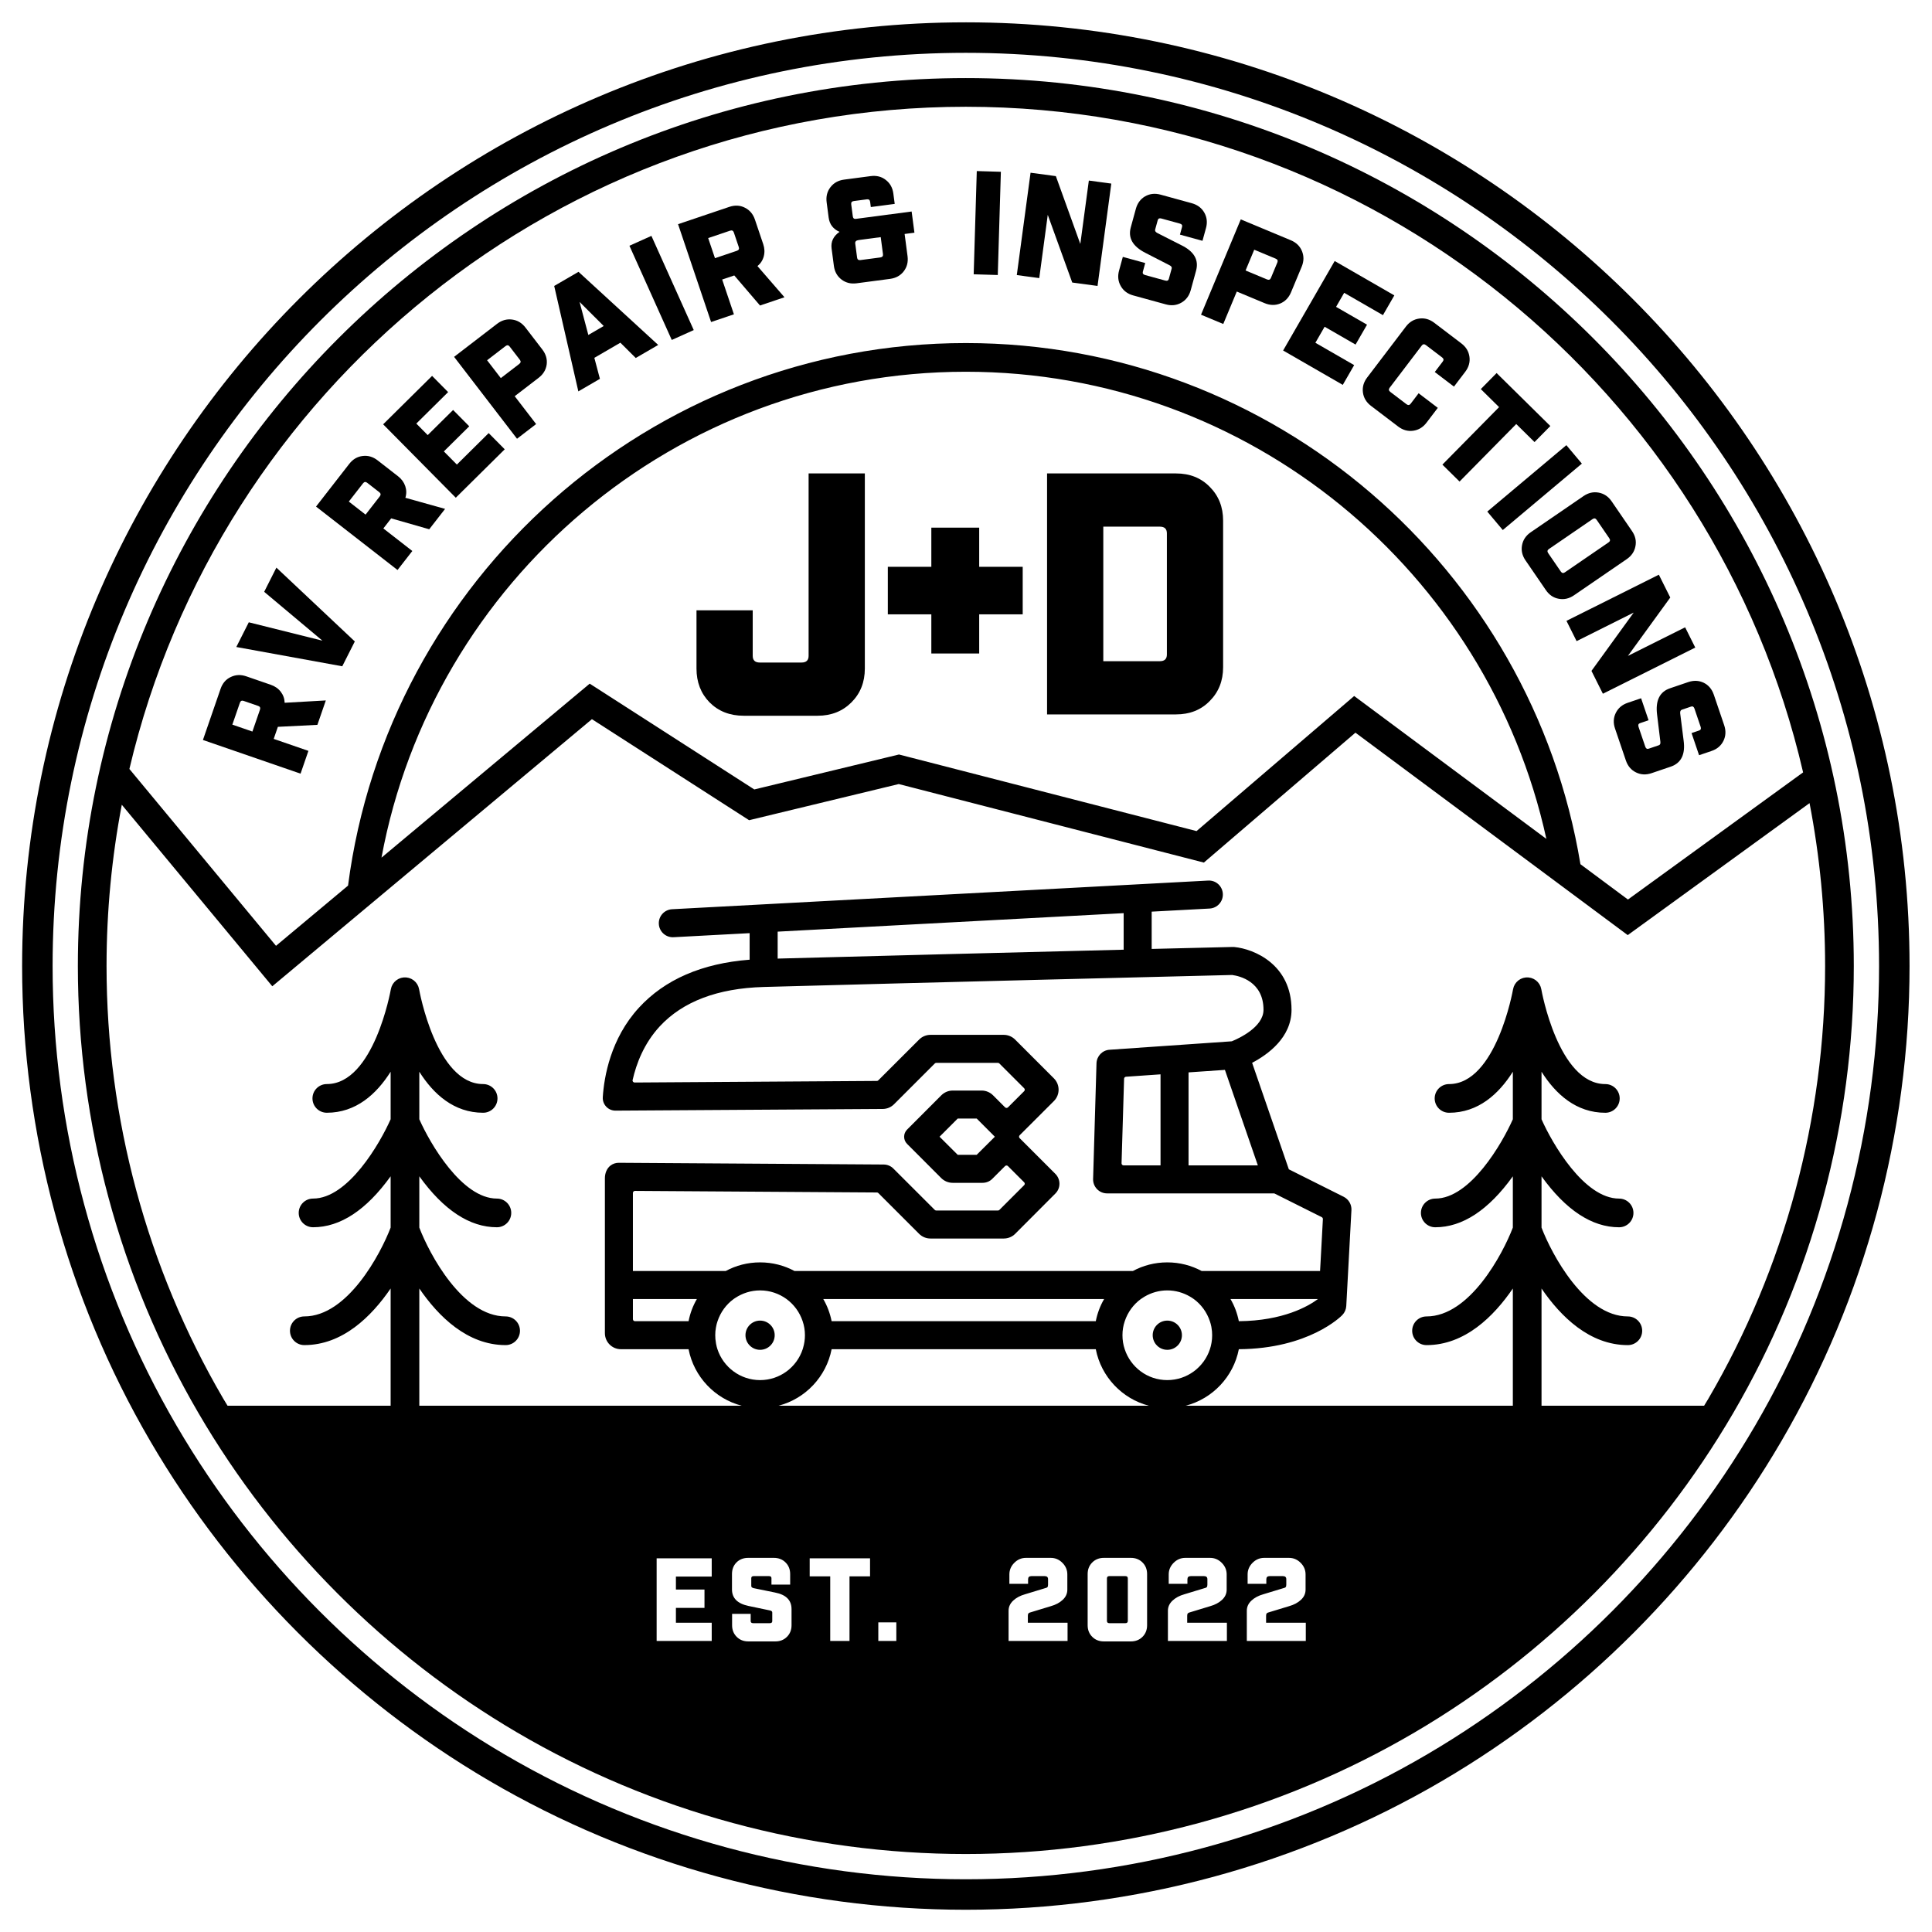 <?xml version="1.0" encoding="UTF-8"?>
<svg id="b" data-name="Layer 1" xmlns="http://www.w3.org/2000/svg" width="1000" height="1000" viewBox="0 0 1000 1000">
  <path d="M393.419,698.666c4.177,0,7.563-3.386,7.563-7.563s-3.386-7.563-7.563-7.563-7.563,3.386-7.563,7.563,3.386,7.563,7.563,7.563Z"/>
  <path d="M604.199,698.666c4.177,0,7.563-3.386,7.563-7.563s-3.386-7.563-7.563-7.563-7.563,3.386-7.563,7.563,3.386,7.563,7.563,7.563Z"/>
  <path d="M155.566,400.444l4.07-11.791-17.966-6.199,2.156-6.247,20.458-1.03,4.362-12.632-21.308,1.208c-.058-2.112-.727-4.007-2.006-5.679-1.281-1.672-2.999-2.881-5.153-3.623l-12.702-4.384c-2.854-.984-5.542-.863-8.057,.363-2.501,1.177-4.253,3.219-5.254,6.119l-9.13,26.459,50.532,17.437Zm-31.403-36.677c.336-.984,.974-1.312,1.912-.988l7.579,2.613c.938,.326,1.235,.976,.894,1.96l-3.901,11.298-10.385-3.584,3.901-11.298Z"/>
  <polygon points="183.651 332.009 143.062 293.801 136.737 306.324 166.886 331.613 128.771 322.098 122.314 334.888 177.157 344.867 183.651 332.009"/>
  <path d="M213.418,285.195l-14.998-11.673,4.055-5.215,19.699,5.641,8.207-10.547-20.557-5.745c.631-2.018,.609-4.024-.063-6.023-.672-1.996-1.904-3.693-3.702-5.092l-10.605-8.256c-2.38-1.854-4.966-2.605-7.741-2.262-2.748,.309-5.065,1.675-6.953,4.096l-17.188,22.087,42.184,32.831,7.661-9.843Zm-16.854-28.264l-7.344,9.433-8.671-6.748,7.342-9.433c.638-.822,1.349-.928,2.132-.321l6.325,4.925c.783,.609,.853,1.322,.218,2.144Z"/>
  <polygon points="261.245 232.558 252.941 224.167 236.476 240.458 229.741 233.65 242.88 220.648 234.526 212.204 221.386 225.206 215.484 219.244 231.949 202.95 223.648 194.559 198.316 219.626 235.913 257.622 261.245 232.558"/>
  <path d="M277.495,219.493l-11.083-14.423,12.364-9.5c2.393-1.839,3.787-4.128,4.181-6.864,.365-2.777-.389-5.38-2.26-7.816l-8.729-11.361c-1.839-2.393-4.147-3.773-6.924-4.137-2.777-.363-5.363,.375-7.755,2.214l-22.253,17.098,32.568,42.387,9.892-7.598Zm-25.378-33.027l9.539-7.328c.824-.633,1.539-.558,2.139,.227l5.293,6.888c.604,.785,.493,1.494-.331,2.127l-9.534,7.33-7.105-9.244Z"/>
  <path d="M310.515,196.082l-2.883-10.863,13.476-7.838,7.954,7.915,11.617-6.757-41.249-37.846-12.582,7.315,12.499,54.568,11.168-6.494Zm1.965-27.338l-7.958,4.628-4.541-17.111,12.499,12.482Z"/>
  <rect x="336.201" y="122.296" width="12.473" height="53.456" transform="translate(-30.995 153.469) rotate(-24.2)"/>
  <path d="M379.874,162.687l-6.078-18.007,6.262-2.112,13.324,15.561,12.661-4.275-13.983-16.122c1.636-1.336,2.726-3.023,3.265-5.061,.544-2.035,.447-4.133-.278-6.291l-4.302-12.731c-.964-2.859-2.704-4.911-5.213-6.155-2.46-1.257-5.145-1.397-8.053-.416l-26.519,8.954,17.098,50.645,11.815-3.99Zm-1.996-43.284c.984-.334,1.636-.029,1.953,.909l2.564,7.596c.317,.938-.015,1.573-1.001,1.907l-11.325,3.823-3.519-10.411,11.327-3.823Z"/>
  <path d="M428.921,112.668c.454,3.434,2.325,5.882,5.617,7.347-3.202,2.219-4.572,5.097-4.104,8.628l1.184,8.981c.394,2.994,1.704,5.341,3.925,7.045,2.221,1.704,4.831,2.359,7.823,1.962l17.297-2.284c3.043-.401,5.418-1.711,7.122-3.934,1.699-2.221,2.354-4.829,1.96-7.823l-1.515-11.482,5.078-.669-1.445-10.967-28.854,3.809c-.933,.123-1.465-.305-1.595-1.288l-.824-6.257c-.131-.979,.321-1.539,1.351-1.675l6.699-.885c1.03-.135,1.61,.288,1.738,1.269l.363,2.721,12.364-1.631-.711-5.372c-.394-2.992-1.706-5.343-3.925-7.045-2.173-1.711-4.78-2.366-7.823-1.965l-13.763,1.817c-2.994,.396-5.343,1.706-7.045,3.927-1.704,2.221-2.356,4.829-1.962,7.821l1.046,7.951Zm15.535,11.579l11.407-1.508,1.167,8.833c.128,.984-.348,1.542-1.426,1.687l-10.228,1.351c-1.034,.135-1.614-.285-1.742-1.269l-.962-7.286c-.135-1.032,.459-1.634,1.784-1.808Z"/>
  <rect x="484.287" y="109.206" width="53.454" height="12.475" transform="translate(380.276 622.76) rotate(-88.279)"/>
  <polygon points="542.32 111.201 554.988 146.239 568.085 148.001 575.207 95.023 563.585 93.46 559.169 126.277 546.513 91.164 533.414 89.405 526.292 142.382 537.917 143.946 542.32 111.201"/>
  <path d="M586.546,152.909l16.895,4.638c2.91,.798,5.585,.505,8.019-.88,2.429-1.385,4.048-3.533,4.848-6.445l2.772-10.095c1.52-5.534-.972-9.913-7.48-13.14l-12.569-6.378c-.938-.512-1.315-1.102-1.131-1.771l1.339-4.867c.234-.858,.853-1.15,1.856-.877l9.592,2.634c1.003,.276,1.39,.843,1.15,1.701l-1.1,4.009,11.668,3.205,1.81-6.588c.8-2.91,.505-5.583-.877-8.016-1.39-2.431-3.56-4.055-6.52-4.867l-16.035-4.403c-2.961-.812-5.655-.527-8.086,.858-2.385,1.399-3.98,3.555-4.78,6.465l-2.632,9.592c-1.494,5.443,.998,9.824,7.477,13.142l12.553,6.448c.945,.466,1.332,1.034,1.146,1.701l-1.472,5.368c-.237,.86-.856,1.153-1.858,.877l-10.38-2.849c-1.049-.29-1.457-.863-1.22-1.723l1.235-4.507-11.596-3.185-1.948,7.088c-.8,2.91-.505,5.583,.88,8.016,1.385,2.434,3.533,4.05,6.445,4.85Z"/>
  <path d="M633.161,167.693l6.999-16.789,14.392,6.001c2.787,1.16,5.467,1.233,8.036,.213,2.588-1.066,4.473-3.014,5.655-5.849l5.513-13.224c1.16-2.787,1.208-5.476,.145-8.065-1.068-2.588-2.992-4.466-5.778-5.626l-25.903-10.798-20.571,49.338,11.513,4.8Zm16.025-38.443l11.103,4.628c.959,.399,1.249,1.056,.868,1.972l-3.34,8.016c-.384,.914-1.051,1.172-2.013,.771l-11.1-4.628,4.483-10.759Z"/>
  <polygon points="695.02 199.212 700.909 188.984 680.84 177.42 685.621 169.121 701.639 178.35 707.57 168.057 691.549 158.828 695.74 151.561 715.808 163.122 721.703 152.895 690.826 135.105 664.141 181.422 695.02 199.212"/>
  <path d="M705.455,203.175c.379,2.774,1.771,5.075,4.171,6.902l14.065,10.699c2.4,1.827,4.988,2.554,7.765,2.177,2.774-.379,5.075-1.767,6.902-4.171l5.846-7.68-9.928-7.552-4.135,5.435c-.602,.788-1.312,.868-2.141,.237l-8.391-6.38c-.827-.631-.94-1.339-.341-2.127l16.632-21.862c.599-.788,1.312-.868,2.139-.239l8.389,6.383c.829,.631,.943,1.339,.343,2.127l-4.135,5.435,9.928,7.55,5.844-7.678c1.827-2.405,2.55-4.993,2.175-7.767-.377-2.772-1.767-5.075-4.169-6.902l-14.063-10.699c-2.405-1.827-4.993-2.554-7.765-2.175-2.777,.377-5.078,1.767-6.905,4.169l-20.049,26.352c-1.827,2.405-2.554,4.993-2.177,7.767Z"/>
  <polygon points="746.578 240.492 755.46 249.248 784.804 219.481 794.268 228.81 802.451 220.51 774.642 193.095 766.458 201.396 775.92 210.725 746.578 240.492"/>
  <rect x="767.563" y="246.143" width="53.455" height="12.474" transform="translate(23.758 569.984) rotate(-40.028)"/>
  <path d="M787.806,282.186c-.517,2.75,.085,5.372,1.791,7.864l10.535,15.37c1.733,2.53,3.963,4.034,6.692,4.507,2.748,.512,5.37-.085,7.862-1.793l27.309-18.72c2.492-1.706,3.992-3.937,4.51-6.69,.539-2.712-.056-5.331-1.793-7.864l-10.535-15.37c-1.706-2.489-3.937-3.992-6.69-4.505-2.753-.515-5.375,.085-7.862,1.791l-27.314,18.72c-2.489,1.709-3.99,3.937-4.505,6.69Zm13.884,2.003l22.657-15.532c.817-.558,1.52-.411,2.107,.447l6.503,9.493c.59,.856,.474,1.566-.341,2.124l-22.657,15.532c-.817,.558-1.518,.411-2.105-.447l-6.508-9.493c-.587-.858-.474-1.564,.343-2.124Z"/>
  <polygon points="816.043 331.848 845.597 317.081 823.74 347.257 829.647 359.077 877.467 335.185 872.222 324.692 842.6 339.492 864.525 309.285 858.619 297.462 810.801 321.354 816.043 331.848"/>
  <path d="M864.38,356.261c-5.343,1.815-7.569,6.334-6.685,13.56l1.701,14.007c.145,1.046-.109,1.682-.764,1.907l-5.276,1.791c-.841,.288-1.428-.063-1.762-1.046l-3.466-10.194c-.35-1.032-.104-1.689,.74-1.977l4.43-1.503-3.869-11.388-6.958,2.364c-2.861,.972-4.908,2.712-6.146,5.223-1.24,2.511-1.373,5.198-.401,8.057l5.636,16.589c.972,2.859,2.712,4.908,5.225,6.146,2.509,1.235,5.196,1.37,8.055,.399l9.911-3.367c5.435-1.846,7.666-6.368,6.685-13.563l-1.771-13.983c-.102-1.063,.179-1.704,.836-1.929l4.778-1.624c.843-.288,1.433,.06,1.769,1.046l3.197,9.42c.334,.984,.08,1.619-.764,1.904l-3.937,1.339,3.893,11.458,6.465-2.197c2.859-.972,4.908-2.714,6.148-5.223,1.237-2.513,1.361-5.223,.375-8.128l-5.348-15.748c-.986-2.905-2.736-4.976-5.247-6.213-2.496-1.191-5.177-1.3-8.033-.331l-9.418,3.202Z"/>
  <path d="M499.913,40.412C246.484,40.412,40.303,246.594,40.303,500.024c0,81.425,21.573,161.414,62.386,231.319,39.787,68.203,96.812,125.381,164.911,165.349,70.159,41.176,150.492,62.942,232.313,62.942s162.141-21.765,232.304-62.942c68.107-39.971,125.137-97.148,164.92-165.346,40.813-69.904,62.386-149.894,62.386-231.321,0-253.43-206.18-459.612-459.609-459.612Zm0,14.848c210.784,0,387.79,147.392,433.37,344.524l-90.661,65.812-24.592-18.283c-25.237-152.815-158.267-269.746-318.121-269.746-163.696,0-299.274,122.615-319.762,280.822l-37.288,31.162-75.885-91.539C113.204,201.773,289.763,55.261,499.913,55.261Zm300.488,378.948l-99.483-73.96-81.587,69.921-154.023-39.642-74.885,18.089-85.193-54.761-107.768,90.063c26.451-142.915,151.992-251.503,302.447-251.503,147.03,0,270.269,103.698,300.492,241.792Zm-435.759,388.538v9.503h-14.788v7.661h18.53v9.445h-28.509v-42.764h28.509v9.442h-18.53v6.714h14.788Zm-35.981-138.899c-.594,0-1.064-.47-1.064-1.064v-10.417h33.112c-2.053,3.513-3.514,7.399-4.305,11.481h-27.742Zm217.58-76.272l-18.462-18.462c-.421-.421-.421-1.089,0-1.509l17.719-17.695c3.242-3.242,3.242-8.513,0-11.755l-20.07-20.07c-1.559-1.559-3.687-2.45-5.89-2.45h-37.938c-2.202,0-4.331,.891-5.865,2.45l-21.134,21.109c-.198,.198-.445,.297-.742,.297l-125.371,.817c-.668,0-1.213-.619-1.039-1.287,1.881-8.34,5.791-18.833,14.032-27.767,11.904-12.844,29.969-19.724,53.776-20.392,.272,0,.495,0,.767-.025,77.534-2.153,231.191-5.915,241.758-6.187q.049,0,.099,.025c3.539,.47,16.111,3.267,16.111,17.991,0,8.958-12.819,14.848-16.358,16.283-.124,.025-.198,.05-.322,.05l-63.032,4.356c-3.712,.248-6.608,3.292-6.731,7.004l-1.757,59.839c-.074,1.98,.668,3.861,2.029,5.296,1.361,1.41,3.242,2.203,5.172,2.203h86.294c.149,0,.322,.025,.47,.099l24.376,12.2c.371,.198,.619,.594,.594,1.015l-1.213,22.396-.248,4.455h-61.299c-5.321-2.846-11.334-4.455-17.793-4.455s-12.497,1.609-17.769,4.455h-175.187c-5.296-2.846-11.334-4.455-17.793-4.455s-12.473,1.609-17.769,4.455h-48.06v-40.388c0-.569,.47-1.064,1.064-1.064l125.222,.817c.272,0,.545,.099,.743,.297l21.11,21.11c1.559,1.559,3.663,2.425,5.865,2.425h37.938c2.227,0,4.356-.866,5.915-2.425l20.788-20.837c2.846-2.796,2.846-7.375,0-10.221Zm35.366-134.935v18.919h-.002c-52.09,1.287-128.801,3.242-179.088,4.603v-13.945l179.09-9.577Zm19.085,130.555h-19.112c-.594,0-1.089-.495-1.064-1.089l1.312-43.753c0-.544,.445-.99,.99-1.039l17.868-1.237h.007v47.119Zm14.503-48.134h.017l18.783-1.287h.025l17.042,49.421h-35.868v-48.134Zm26.027,128.786c-.816-4.083-2.252-7.968-4.33-11.481h45.286l-.023,.024c-4.925,3.687-17.942,11.26-40.932,11.458Zm-6.179,156.063v9.445h-30.528v-15.622c0-2.02,.791-3.77,2.376-5.256,1.583-1.486,3.643-2.584,6.177-3.296l10.156-3.089c.713-.157,1.178-.355,1.396-.592,.218-.239,.326-.655,.326-1.247v-2.852c0-1.071-.574-1.605-1.722-1.605h-6.89c-1.148,0-1.722,.556-1.722,1.663v2.315h-9.681v-4.867c0-2.296,.851-4.297,2.554-6.001,1.701-1.701,3.701-2.554,5.998-2.554h12.889c2.296,0,4.296,.853,5.998,2.554,1.703,1.704,2.554,3.705,2.554,6.001v7.898c0,2.02-.793,3.77-2.376,5.256-1.584,1.486-3.643,2.584-6.177,3.296l-10.156,3.089c-.674,.157-1.129,.355-1.365,.592-.238,.239-.356,.655-.356,1.249v3.623h20.55Zm29.02-24.114h-6.89c-1.148,0-1.722,.556-1.722,1.663v2.315h-9.681v-4.867c0-2.296,.851-4.297,2.554-6.001,1.701-1.701,3.701-2.554,5.998-2.554h12.889c2.296,0,4.296,.853,5.998,2.554,1.703,1.704,2.554,3.705,2.554,6.001v7.898c0,2.02-.793,3.77-2.376,5.256-1.584,1.486-3.643,2.584-6.177,3.296l-10.156,3.089c-.674,.157-1.129,.355-1.365,.592-.238,.239-.356,.655-.356,1.249v3.623h20.55v9.445h-30.528v-15.622c0-2.02,.791-3.77,2.376-5.256,1.583-1.486,3.643-2.584,6.177-3.296l10.156-3.089c.713-.157,1.178-.355,1.396-.592,.218-.239,.326-.655,.326-1.247v-2.852c0-1.071-.574-1.605-1.722-1.605Zm-123.313,0h-6.89c-1.148,0-1.722,.556-1.722,1.663v2.315h-9.681v-4.867c0-2.296,.851-4.297,2.554-6.001,1.701-1.701,3.701-2.554,5.998-2.554h12.889c2.296,0,4.296,.853,5.998,2.554,1.703,1.704,2.554,3.705,2.554,6.001v7.898c0,2.02-.793,3.77-2.376,5.256-1.584,1.486-3.643,2.584-6.177,3.296l-10.156,3.089c-.674,.157-1.129,.355-1.365,.592-.238,.239-.356,.655-.356,1.249v3.623h20.55v9.445h-30.528v-15.622c0-2.02,.791-3.77,2.376-5.256,1.583-1.486,3.643-2.584,6.177-3.296l10.156-3.089c.713-.157,1.178-.355,1.396-.592,.218-.239,.326-.655,.326-1.247v-2.852c0-1.071-.574-1.605-1.722-1.605Zm22.22,25.419v-26.488c0-2.417,.791-4.415,2.376-5.998,1.583-1.585,3.583-2.378,5.998-2.378h14.017c2.414,0,4.414,.793,5.998,2.378,1.583,1.583,2.376,3.582,2.376,5.998v26.488c0,2.417-.793,4.418-2.376,6.001-1.584,1.583-3.584,2.376-5.998,2.376h-14.017c-2.416,0-4.415-.793-5.998-2.376-1.584-1.583-2.376-3.584-2.376-6.001Zm-132.521-157.364v-.005c-.817-4.083-2.277-7.968-4.331-11.481h145.39c-2.078,3.513-3.514,7.399-4.33,11.481v.005h-136.729Zm150.538,7.247c0-2.524,.396-4.974,1.188-7.251,1.534-4.627,4.454-8.636,8.339-11.481h.011c.601-.437,1.231-.836,1.874-1.217,3.458-2.034,7.482-3.239,11.777-3.239s8.318,1.192,11.762,3.203c.666,.391,1.318,.801,1.938,1.253h.011c3.885,2.846,6.804,6.854,8.339,11.481,.148,.446,.297,.891,.421,1.361,.049,.223,.124,.421,.148,.643,.124,.445,.223,.891,.272,1.336,.247,1.262,.347,2.574,.347,3.91,0,1.311-.099,2.598-.322,3.86-.074,.52-.198,1.04-.322,1.559-.025,.173-.074,.321-.124,.495-.124,.445-.248,.891-.396,1.336-3.044,9.28-11.78,15.987-22.075,15.987s-18.981-6.706-22.025-15.987c-.767-2.277-1.163-4.727-1.163-7.251Zm-210.032,5.915c-.05-.248-.124-.47-.148-.718-.124-.421-.198-.841-.248-1.287-.247-1.287-.347-2.574-.347-3.91s.099-2.648,.347-3.91c.05-.446,.148-.891,.272-1.336,.025-.223,.099-.421,.148-.643,.124-.47,.272-.916,.421-1.361,1.534-4.627,4.454-8.636,8.339-11.481h.004c.264-.192,.542-.365,.813-.546,3.684-2.438,8.1-3.91,12.869-3.91,5.123,0,9.85,1.683,13.661,4.455,3.885,2.846,6.83,6.855,8.365,11.483v.005h-.002c.783,2.262,1.189,4.728,1.189,7.251,0,2.245-.338,4.415-.94,6.482-.075,.254-.138,.514-.222,.765-3.044,9.28-11.78,15.987-22.05,15.987s-19.031-6.706-22.075-15.987c-.148-.446-.272-.891-.396-1.336Zm59.492,1.341h136.732c2.773,14.227,13.562,25.634,27.468,29.247h-191.694c13.931-3.613,24.72-15.019,27.493-29.247Zm33.492,141.377v9.623h-9.325v-9.623h9.325Zm-44.843-23.817v-9.324h31.241v9.324h-10.631v33.44h-9.978v-33.44h-10.632Zm-18.542-9.563c2.454,0,4.473,.793,6.058,2.378,1.583,1.583,2.376,3.582,2.376,5.998v5.462h-9.681v-3.325c0-.711-.416-1.068-1.247-1.068h-7.958c-.831,0-1.247,.358-1.247,1.068v4.041c0,.553,.416,.928,1.247,1.126l11.047,2.257c5.702,1.112,8.553,3.961,8.553,8.555v8.372c0,2.417-.793,4.418-2.376,6.001-1.584,1.583-3.584,2.376-5.998,2.376h-14.017c-2.416,0-4.417-.793-6-2.376-1.584-1.583-2.376-3.584-2.376-6.001v-5.878h9.622v3.741c0,.713,.435,1.068,1.306,1.068h8.612c.831,0,1.247-.355,1.247-1.068v-4.456c0-.551-.416-.909-1.247-1.068l-11.047-2.315c-5.702-1.189-8.553-4.041-8.553-8.553v-7.958c0-2.417,.772-4.415,2.316-5.998,1.583-1.585,3.602-2.378,6.058-2.378h13.305Zm483.76-82.491c-.735,1.26-1.517,2.488-2.264,3.74h-84.154v-60.669c9.901,14.483,24.861,29.298,44.676,29.298,4.1,0,7.424-3.323,7.424-7.424s-3.324-7.424-7.424-7.424c-22.381,0-39.493-32.383-44.676-45.974v-26.547c12.591,17.498,26.101,26.37,40.153,26.37,4.1,0,7.424-3.323,7.424-7.424s-3.324-7.424-7.424-7.424c-18.177,0-34.68-28.67-40.153-41.057v-24.601c7.338,11.625,17.964,21.236,33.034,21.236,4.1,0,7.424-3.323,7.424-7.424s-3.324-7.424-7.424-7.424c-24.366,0-33.051-48.516-33.131-49-.006-.036-.021-.069-.027-.105-.046-.26-.126-.505-.198-.754-.058-.2-.102-.406-.175-.598-.086-.224-.202-.431-.309-.645-.099-.198-.185-.403-.301-.59-.118-.19-.262-.359-.395-.538-.138-.184-.264-.375-.417-.545-.151-.167-.326-.309-.492-.462-.165-.153-.321-.315-.499-.452-.176-.135-.373-.243-.561-.362-.195-.124-.383-.257-.589-.363-.177-.09-.368-.151-.553-.227-.243-.1-.481-.208-.735-.282-.161-.047-.331-.067-.496-.103-.295-.065-.588-.131-.893-.159-.028-.002-.053-.012-.081-.015-.18-.016-.353,.008-.532,.005-.225-.002-.445-.028-.673-.01-.034,.003-.066,.015-.1,.018-.286,.026-.559,.09-.836,.148-.178,.038-.361,.059-.534,.109-.259,.075-.502,.185-.749,.287-.179,.074-.366,.133-.537,.22-.207,.105-.395,.24-.59,.364-.19,.12-.387,.228-.565,.364-.165,.127-.309,.278-.463,.419-.181,.164-.369,.319-.532,.5-.134,.148-.242,.316-.364,.475-.155,.201-.317,.396-.451,.613-.1,.163-.173,.342-.261,.513-.122,.238-.251,.47-.347,.722-.067,.176-.106,.365-.16,.548-.078,.264-.163,.525-.212,.8-.006,.034-.021,.065-.026,.099-.081,.488-8.767,49.004-33.132,49.004-4.1,0-7.424,3.323-7.424,7.424s3.324,7.424,7.424,7.424c15.071,0,25.696-9.611,33.034-21.236v24.599c-5.47,12.386-21.974,41.059-40.153,41.059-4.1,0-7.424,3.323-7.424,7.424s3.324,7.424,7.424,7.424c14.052,0,27.562-8.872,40.153-26.37v26.547c-5.183,13.591-22.295,45.974-44.676,45.974-4.1,0-7.424,3.323-7.424,7.424s3.324,7.424,7.424,7.424c19.815,0,34.775-14.816,44.676-29.298v60.669h-169.344c13.933-3.613,24.747-15.022,27.519-29.251,36.206-.248,52.885-16.952,53.578-17.695,1.213-1.262,1.93-2.92,2.029-4.652l2.673-49.668c.149-2.87-1.435-5.568-4.009-6.88l-28.361-14.205h-.022l-19.013-55.135,.004-.002c7.993-4.207,20.392-12.992,20.392-27.445,0-23.436-19.377-31.504-29.623-32.494-.297-.025-.569-.025-.866-.025-.52,0-17.026,.421-41.873,1.015h-.023v-19.298l29.98-1.603c4-.214,7.067-3.63,6.852-7.628-.215-4-3.6-7.093-7.628-6.855l-277.447,14.837c-4,.214-7.067,3.63-6.852,7.628,.207,3.868,3.408,6.865,7.234,6.865,.13,0,.261-.003,.394-.01l39.372-2.106v13.738h-.009c-24.648,1.906-43.902,10.246-57.315,24.872-14.7,16.012-18.016,35.884-18.684,46.253-.248,3.811,2.772,7.028,6.583,7.003l138.338-.866c2.203-.025,4.281-.891,5.84-2.45l21.085-21.085c.198-.198,.47-.322,.742-.322h31.949c.272,0,.545,.124,.743,.322l12.819,12.819c.421,.421,.421,1.089,0,1.51l-8.365,8.365c-.421,.421-1.089,.421-1.51,0l-6.236-6.236c-1.559-1.559-3.687-2.45-5.89-2.45h-14.972c-2.203,0-4.331,.891-5.89,2.45l-17.719,17.744c-2.054,2.054-2.054,5.37,0,7.424l17.694,17.719c1.584,1.559,3.687,2.425,5.915,2.425h15.418c1.93,0,3.786-.743,5.098-2.104l6.558-6.558c.421-.421,1.089-.421,1.51,0l8.389,8.389c.421,.421,.421,1.089,0,1.485l-12.819,12.819c-.198,.198-.47,.297-.767,.297h-31.924c-.272,0-.545-.099-.742-.297l-21.407-21.382c-1.336-1.361-3.168-2.129-5.073-2.129l-136.977-.891c-1.683-.025-3.168,.495-4.405,1.435-1.955,1.51-2.895,4.034-2.895,6.534v80.206c0,4.603,3.712,8.315,8.315,8.315h34.993c2.772,14.23,13.586,25.638,27.494,29.251H217.037v-60.67c9.901,14.483,24.861,29.299,44.676,29.299,4.1,0,7.424-3.323,7.424-7.424s-3.324-7.424-7.424-7.424c-22.38,0-39.492-32.384-44.676-45.974v-26.547c12.591,17.498,26.101,26.37,40.154,26.37,4.1,0,7.424-3.323,7.424-7.424s-3.324-7.424-7.424-7.424c-18.178,0-34.681-28.67-40.154-41.057v-24.601c7.338,11.627,17.962,21.236,33.034,21.236,4.1,0,7.424-3.323,7.424-7.424s-3.324-7.424-7.424-7.424c-24.364,0-33.051-48.516-33.131-49-.006-.036-.021-.069-.027-.105-.045-.254-.124-.494-.194-.738-.059-.207-.105-.419-.181-.618-.078-.202-.184-.388-.278-.582-.109-.223-.207-.451-.336-.66-.091-.146-.203-.276-.304-.415-.166-.23-.326-.464-.516-.673-.103-.113-.223-.206-.332-.313-.214-.208-.426-.419-.663-.6-.121-.092-.256-.163-.383-.247-.25-.167-.497-.336-.766-.472-.135-.068-.282-.113-.421-.173-.282-.121-.562-.243-.86-.33-.142-.041-.294-.058-.439-.091-.31-.07-.619-.138-.941-.168-.028-.003-.053-.012-.081-.015-.18-.016-.353,.008-.531,.005-.225-.002-.445-.028-.674-.01-.034,.003-.066,.015-.1,.018-.298,.027-.584,.093-.872,.155-.163,.036-.332,.054-.492,.1-.29,.084-.563,.204-.839,.321-.147,.063-.301,.11-.443,.182-.25,.127-.479,.285-.713,.439-.147,.097-.303,.179-.442,.285-.204,.156-.384,.34-.571,.516-.143,.135-.296,.258-.428,.403-.156,.172-.285,.367-.424,.554-.134,.179-.277,.348-.395,.538-.108,.175-.188,.367-.281,.552-.115,.227-.238,.448-.33,.687-.068,.179-.108,.371-.163,.556-.077,.262-.161,.52-.21,.793-.006,.034-.02,.065-.026,.099-.081,.488-8.767,49.004-33.131,49.004-4.1,0-7.424,3.323-7.424,7.424s3.324,7.424,7.424,7.424c15.071,0,25.695-9.611,33.033-21.234v24.597c-5.47,12.386-21.974,41.059-40.153,41.059-4.1,0-7.424,3.323-7.424,7.424s3.324,7.424,7.424,7.424c14.052,0,27.562-8.872,40.153-26.37v26.547c-5.183,13.591-22.295,45.974-44.676,45.974-4.1,0-7.424,3.323-7.424,7.424s3.324,7.424,7.424,7.424c19.815,0,34.775-14.816,44.676-29.298v60.669H117.778c-.747-1.253-1.53-2.482-2.265-3.743-39.49-67.635-60.362-145.036-60.362-223.834,0-28.531,2.733-56.433,7.892-83.484l77.899,93.966,165.438-138.257,81.355,52.296,77.459-18.713,157.926,40.647,78.455-67.239,140.943,104.783,94.104-68.314c5.262,27.311,8.052,55.491,8.052,84.315,0,78.798-20.872,156.199-60.362,223.836Zm-369.377-135.489l-9.404,9.354h-9.825l-9.379-9.354v-.025l9.379-9.379h9.849l9.379,9.404Z"/>
  <path d="M499.913,11.559C230.573,11.559,11.448,230.683,11.448,500.024c0,86.539,22.928,171.55,66.302,245.839,42.283,72.485,102.889,133.252,175.265,175.731,74.565,43.762,159.94,66.893,246.898,66.893s172.321-23.131,246.889-66.893c72.383-42.482,132.992-103.248,175.273-175.729,43.376-74.291,66.303-159.302,66.303-245.841,0-269.341-219.125-488.465-488.465-488.465Zm408.533,726.353c-40.922,70.148-99.578,128.96-169.631,170.071-72.148,42.341-154.759,64.723-238.901,64.723s-166.766-22.381-238.91-64.723c-70.046-41.109-128.7-99.918-169.624-170.074-41.968-71.879-64.15-154.14-64.15-237.885C27.229,239.385,239.275,27.34,499.913,27.34s472.684,212.045,472.684,472.684c0,83.745-22.182,166.006-64.151,237.887Z"/>
  <path d="M418.535,339.46c0,2.31-1.212,3.466-3.637,3.466h-21.654c-2.425,0-3.638-1.155-3.638-3.466v-23.558h-29.102v30.142c0,7.042,2.251,12.876,6.756,17.497,4.617,4.616,10.507,6.926,17.669,6.926h38.285c7.042,0,12.876-2.31,17.496-6.926,4.618-4.621,6.93-10.455,6.93-17.497v-100.996h-29.104v94.413Z"/>
  <polygon points="506.83 273.111 482.058 273.111 482.058 293.378 459.538 293.378 459.538 317.98 482.058 317.98 482.058 338.247 506.83 338.247 506.83 317.98 529.35 317.98 529.35 293.378 506.83 293.378 506.83 273.111"/>
  <path d="M608.656,245.048h-66.695v124.728h66.695c7.16,0,12.992-2.31,17.496-6.931,4.618-4.616,6.93-10.45,6.93-17.497v-75.876c0-7.042-2.312-12.876-6.93-17.492-4.504-4.621-10.336-6.931-17.496-6.931Zm-4.678,93.717c0,2.315-1.212,3.466-3.637,3.466h-29.276v-69.636h29.276c2.425,0,3.637,1.155,3.637,3.461v62.71Z"/>
  <path d="M574.193,840.147h8.316c.831,0,1.247-.396,1.247-1.189v-21.973c0-.793-.416-1.189-1.247-1.189h-8.316c-.831,0-1.247,.396-1.247,1.189v21.973c0,.793,.416,1.189,1.247,1.189Z"/>
</svg>